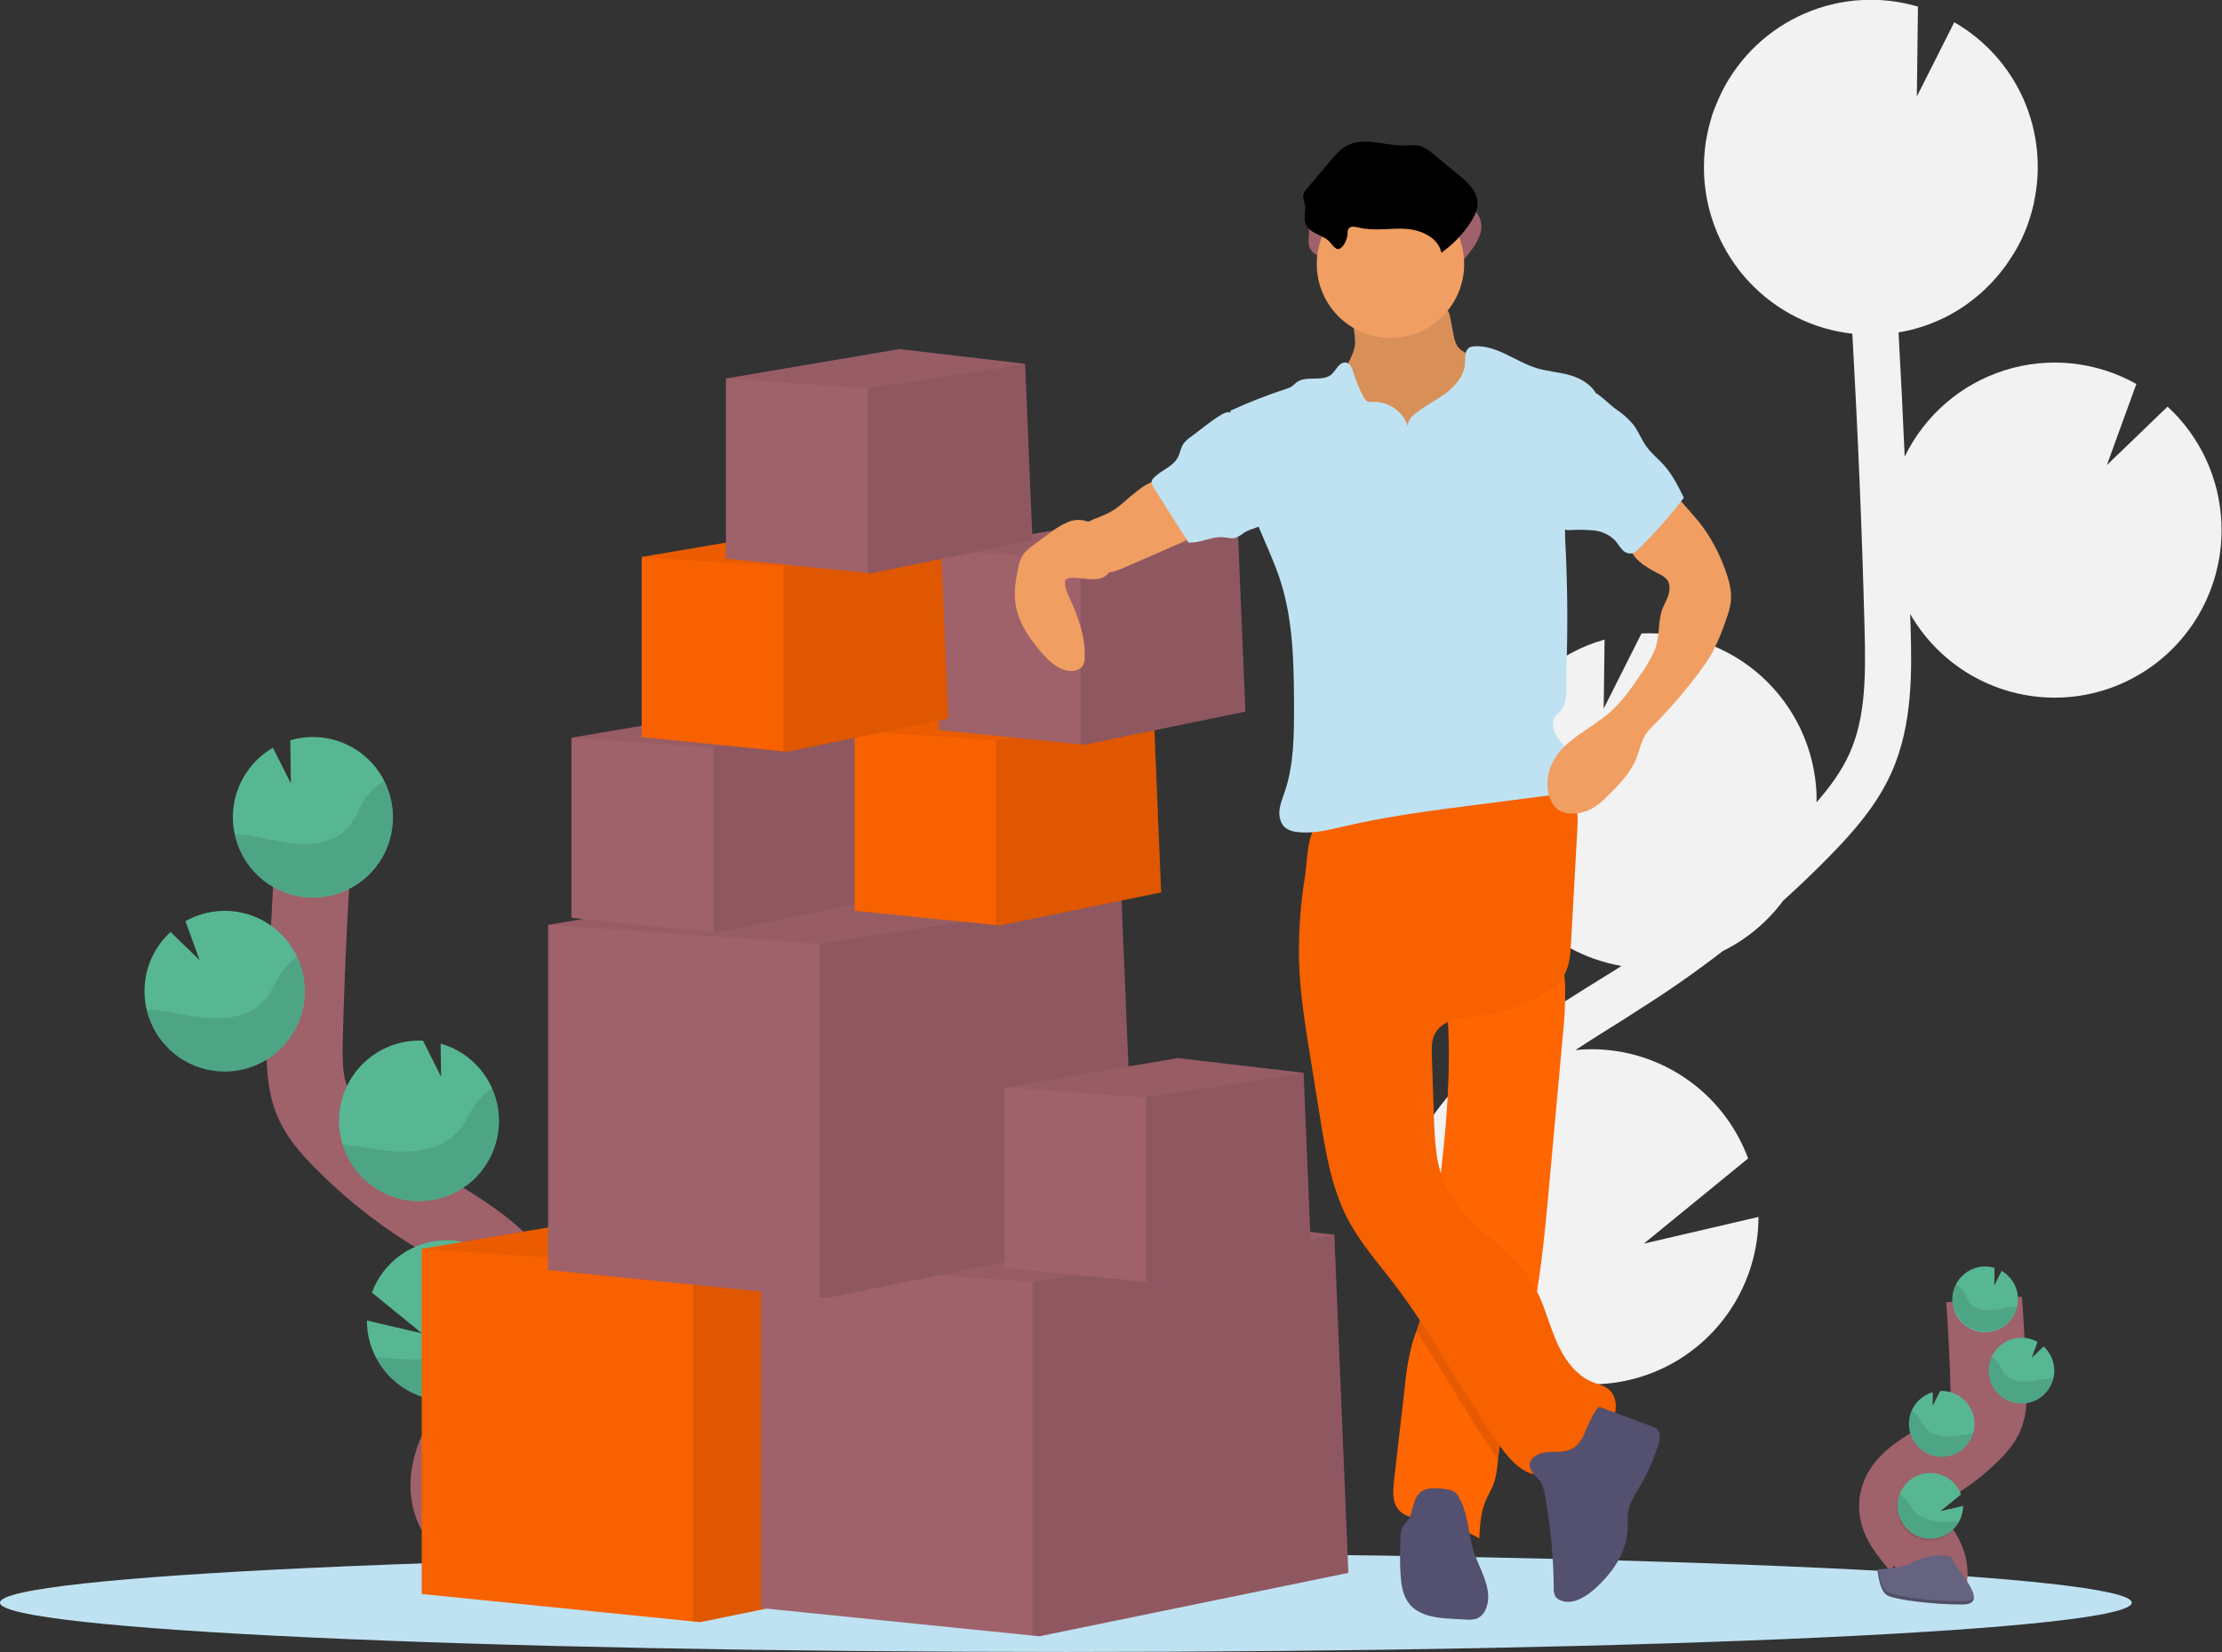 <svg width="117" height="87" viewBox="0 0 117 87" fill="none" xmlns="http://www.w3.org/2000/svg">
<rect x="0" y="0" width="117" height="87" fill="#333333" stroke="none"/>
<g clip-path="url(#clip0)">
<path d="M84.194 51.611L85.115 51.041C85.202 50.986 85.289 50.926 85.377 50.871C83.403 50.53 81.604 49.523 80.278 48.017C78.952 46.51 78.179 44.595 78.085 42.587C78.018 41.206 78.278 39.829 78.844 38.569C79.372 37.389 80.151 36.341 81.126 35.496C82.101 34.652 83.249 34.033 84.489 33.682L84.443 37.317L86.433 33.361C86.441 33.359 86.45 33.359 86.458 33.361C87.611 33.307 88.763 33.481 89.849 33.874C90.935 34.267 91.933 34.871 92.787 35.651C93.64 36.431 94.332 37.372 94.823 38.42C95.314 39.469 95.595 40.604 95.648 41.761C95.656 41.929 95.648 42.095 95.648 42.256C96.341 41.463 96.969 40.614 97.386 39.683C98.228 37.797 98.248 35.662 98.178 33.067C98.045 27.923 97.824 22.741 97.536 17.574C95.458 17.343 93.531 16.375 92.1 14.846C90.67 13.316 89.829 11.325 89.73 9.23C89.718 8.959 89.722 8.693 89.73 8.429C89.73 8.363 89.73 8.296 89.74 8.231C89.757 7.975 89.781 7.721 89.82 7.472C89.82 7.43 89.835 7.39 89.843 7.348C89.879 7.136 89.922 6.927 89.972 6.72C89.992 6.643 90.01 6.565 90.031 6.489C90.093 6.264 90.154 6.042 90.239 5.823C90.265 5.751 90.296 5.68 90.323 5.608C90.386 5.448 90.454 5.289 90.525 5.132C90.563 5.05 90.6 4.968 90.641 4.885C90.651 4.864 90.659 4.843 90.671 4.822C91.598 2.983 93.139 1.529 95.024 0.712C96.91 -0.106 99.021 -0.234 100.991 0.349L100.932 5.079L102.903 1.172C104.52 2.101 105.799 3.524 106.553 5.234C107.306 6.944 107.496 8.851 107.092 10.676H107.102C107.089 10.739 107.069 10.8 107.054 10.862C107.027 10.978 106.998 11.093 106.966 11.208C106.924 11.355 106.877 11.5 106.829 11.645C106.792 11.752 106.756 11.862 106.715 11.969C106.656 12.124 106.592 12.276 106.521 12.428C106.481 12.517 106.446 12.608 106.398 12.695C106.285 12.923 106.162 13.146 106.028 13.363C105.982 13.438 105.931 13.51 105.882 13.586C105.789 13.732 105.694 13.876 105.592 14.017C105.529 14.104 105.461 14.187 105.395 14.272C105.298 14.396 105.2 14.519 105.098 14.632C105.025 14.714 104.951 14.796 104.875 14.879C104.767 14.993 104.657 15.103 104.542 15.212C104.467 15.284 104.39 15.357 104.312 15.427C104.182 15.542 104.047 15.652 103.91 15.759C103.841 15.814 103.774 15.871 103.703 15.922C103.495 16.078 103.28 16.223 103.058 16.359C103.017 16.384 102.972 16.405 102.935 16.429C102.75 16.54 102.566 16.642 102.367 16.738C102.285 16.779 102.198 16.815 102.113 16.854C101.954 16.925 101.794 16.994 101.63 17.058C101.536 17.093 101.438 17.127 101.341 17.16C101.179 17.216 101.016 17.267 100.848 17.312C100.749 17.339 100.652 17.367 100.552 17.39C100.372 17.433 100.189 17.469 100.004 17.5C99.992 17.5 99.981 17.5 99.968 17.508C100.09 19.687 100.198 21.868 100.292 24.049C100.816 22.97 101.555 22.009 102.462 21.226C103.369 20.443 104.427 19.854 105.569 19.496C106.711 19.138 107.914 19.017 109.104 19.142C110.295 19.267 111.447 19.635 112.49 20.223L110.937 24.494L114.133 21.415C115.844 22.988 116.863 25.179 116.967 27.505C117.007 28.322 116.932 29.14 116.744 29.935C116.342 31.655 115.435 33.215 114.139 34.412C112.843 35.609 111.218 36.387 109.476 36.646C107.734 36.905 105.955 36.633 104.369 35.864C102.782 35.096 101.463 33.867 100.582 32.337C100.582 32.558 100.598 32.781 100.604 33.002C100.662 35.292 100.735 38.141 99.597 40.685C98.827 42.41 97.587 43.811 96.361 45.066C95.563 45.883 94.737 46.673 93.889 47.439C93.055 48.562 91.967 49.469 90.715 50.087C89.323 51.163 87.881 52.172 86.39 53.111L85.484 53.697C84.648 54.218 83.79 54.752 82.949 55.305C83.097 55.29 83.243 55.274 83.394 55.267C85.256 55.18 87.099 55.689 88.654 56.721C90.21 57.753 91.398 59.254 92.048 61.008L86.555 65.495L92.593 64.089C92.591 65.581 92.213 67.048 91.493 68.353C90.773 69.658 89.735 70.758 88.477 71.552C87.218 72.345 85.779 72.805 84.295 72.89C82.811 72.974 81.33 72.679 79.99 72.033C80.126 72.204 80.263 72.373 80.398 72.543C80.668 72.88 80.937 73.215 81.199 73.548C84.772 78.089 85.768 82.402 83.997 85.689L81.846 84.522C83.571 81.322 80.984 77.227 79.279 75.069C79.022 74.742 78.758 74.413 78.492 74.079C76.209 71.236 73.621 68.006 73.687 64.049C73.779 58.089 79.557 54.495 84.194 51.611Z" fill="#F2F2F2"/>
<path d="M56.124 87C87.12 87 112.248 85.838 112.248 84.403C112.248 82.969 87.12 81.807 56.124 81.807C25.128 81.807 0 82.969 0 84.403C0 85.838 25.128 87 56.124 87Z" fill="#BEE2F2"/>
<path d="M101.465 83.435C101.835 82.754 101.416 81.92 100.938 81.311C100.46 80.703 99.877 80.075 99.889 79.297C99.907 78.184 101.083 77.528 102.025 76.938C102.722 76.5 103.365 75.981 103.941 75.391C104.182 75.165 104.382 74.897 104.531 74.6C104.724 74.165 104.719 73.67 104.707 73.193C104.666 71.605 104.588 70.019 104.473 68.435" stroke="#9F616A" stroke-width="4" stroke-miterlimit="10"/>
<path d="M106.261 68.351C106.247 68.061 106.161 67.778 106.01 67.53C105.859 67.282 105.649 67.075 105.398 66.929L105.011 67.698L105.022 66.769C104.758 66.689 104.478 66.674 104.206 66.726C103.935 66.778 103.68 66.894 103.463 67.065C103.245 67.236 103.072 67.457 102.957 67.709C102.843 67.961 102.79 68.238 102.804 68.514C102.826 68.974 103.028 69.405 103.367 69.715C103.535 69.868 103.731 69.986 103.944 70.063C104.158 70.14 104.384 70.174 104.611 70.164C104.837 70.153 105.06 70.098 105.265 70.001C105.47 69.904 105.654 69.767 105.807 69.599C105.959 69.431 106.077 69.234 106.154 69.02C106.231 68.806 106.265 68.579 106.254 68.351H106.261Z" fill="#57B793"/>
<path d="M103.177 80.097C102.996 80.45 102.699 80.73 102.337 80.889C101.975 81.049 101.569 81.079 101.187 80.974C100.806 80.87 100.472 80.636 100.241 80.314C100.011 79.991 99.898 79.599 99.921 79.202C99.944 78.806 100.103 78.43 100.37 78.137C100.637 77.844 100.996 77.652 101.387 77.593C101.778 77.534 102.178 77.612 102.519 77.814C102.86 78.015 103.121 78.328 103.259 78.7L102.18 79.582L103.368 79.305C103.368 79.58 103.302 79.852 103.177 80.097Z" fill="#57B793"/>
<path d="M102.323 76.723C102.096 76.734 101.869 76.7 101.655 76.623C101.442 76.545 101.245 76.427 101.077 76.273C100.909 76.119 100.774 75.934 100.677 75.728C100.581 75.521 100.526 75.298 100.516 75.07C100.503 74.798 100.554 74.528 100.665 74.28C100.769 74.048 100.922 73.842 101.114 73.675C101.305 73.509 101.531 73.387 101.774 73.318L101.766 74.034L102.158 73.255C102.616 73.233 103.064 73.395 103.403 73.706C103.742 74.016 103.945 74.448 103.966 74.908C103.988 75.368 103.826 75.817 103.517 76.158C103.208 76.498 102.777 76.701 102.319 76.723H102.323Z" fill="#57B793"/>
<path d="M106.521 73.915C106.063 73.937 105.616 73.775 105.277 73.466C104.938 73.156 104.736 72.725 104.714 72.266C104.693 71.807 104.854 71.358 105.162 71.018C105.47 70.678 105.9 70.475 106.358 70.453C106.681 70.437 107.003 70.513 107.285 70.673L106.979 71.514L107.607 70.908C107.945 71.217 108.146 71.648 108.167 72.106C108.175 72.267 108.16 72.427 108.122 72.583C108.036 72.95 107.833 73.278 107.544 73.519C107.255 73.759 106.896 73.898 106.521 73.915Z" fill="#57B793"/>
<path opacity="0.1" d="M106.028 68.809C105.629 68.853 105.241 68.978 104.84 69.003C104.44 69.028 104 68.931 103.746 68.618C103.609 68.45 103.541 68.237 103.426 68.055C103.317 67.883 103.167 67.742 102.991 67.643C102.886 67.862 102.829 68.1 102.822 68.343C102.816 68.585 102.86 68.826 102.952 69.05C103.045 69.275 103.183 69.477 103.358 69.644C103.533 69.811 103.742 69.94 103.969 70.021C104.197 70.102 104.44 70.134 104.681 70.115C104.922 70.097 105.156 70.027 105.369 69.912C105.581 69.796 105.767 69.637 105.914 69.445C106.062 69.252 106.167 69.031 106.224 68.795C106.157 68.798 106.092 68.802 106.028 68.809Z" fill="black"/>
<path opacity="0.1" d="M106.521 73.915C106.223 73.93 105.926 73.868 105.659 73.733C105.392 73.598 105.165 73.397 104.999 73.147C104.833 72.898 104.734 72.61 104.713 72.311C104.691 72.012 104.748 71.713 104.876 71.442C105.013 71.535 105.131 71.654 105.223 71.792C105.347 71.979 105.421 72.194 105.566 72.366C105.835 72.684 106.295 72.787 106.713 72.768C107.131 72.748 107.532 72.63 107.945 72.592C108.002 72.592 108.061 72.582 108.119 72.581C108.033 72.948 107.831 73.276 107.543 73.517C107.254 73.757 106.896 73.897 106.521 73.915Z" fill="black"/>
<path opacity="0.1" d="M102.323 76.723C102.096 76.734 101.869 76.7 101.655 76.623C101.442 76.545 101.245 76.427 101.077 76.273C100.909 76.119 100.774 75.934 100.677 75.728C100.581 75.521 100.526 75.298 100.516 75.07C100.503 74.798 100.554 74.528 100.665 74.28C100.809 74.374 100.934 74.493 101.035 74.632C101.169 74.823 101.253 75.041 101.405 75.217C101.697 75.543 102.187 75.658 102.629 75.647C103.072 75.636 103.47 75.532 103.896 75.5C103.791 75.841 103.583 76.142 103.302 76.361C103.02 76.58 102.678 76.706 102.323 76.723Z" fill="black"/>
<path opacity="0.1" d="M103.176 80.097C103.083 80.305 102.951 80.492 102.785 80.648C102.62 80.805 102.426 80.927 102.214 81.007C102.002 81.088 101.776 81.127 101.549 81.12C101.322 81.113 101.099 81.061 100.891 80.968C100.684 80.875 100.498 80.741 100.342 80.576C100.186 80.41 100.065 80.215 99.984 80.002C99.904 79.789 99.866 79.562 99.872 79.335C99.879 79.107 99.93 78.883 100.023 78.675C100.165 78.77 100.293 78.884 100.403 79.015C100.567 79.217 100.675 79.444 100.866 79.633C101.22 79.981 101.79 80.128 102.298 80.138C102.591 80.142 102.885 80.128 103.176 80.097Z" fill="black"/>
<path d="M98.858 82.65C98.858 82.65 100.222 82.608 100.633 82.314C101.045 82.02 102.728 81.669 102.835 82.141C102.942 82.613 104.887 84.49 103.345 84.498C101.804 84.505 99.765 84.25 99.355 84.003C98.944 83.756 98.858 82.65 98.858 82.65Z" fill="#656380"/>
<path opacity="0.2" d="M103.372 84.333C101.832 84.345 99.792 84.086 99.382 83.838C99.07 83.648 98.944 82.962 98.903 82.645H98.858C98.858 82.645 98.944 83.749 99.351 84.005C99.757 84.261 101.8 84.51 103.342 84.5C103.786 84.5 103.94 84.337 103.932 84.102C103.874 84.242 103.704 84.331 103.372 84.333Z" fill="black"/>
<path d="M23.954 79.621C23.059 77.959 24.077 75.924 25.24 74.443C26.403 72.962 27.828 71.421 27.797 69.533C27.753 66.821 24.884 65.219 22.592 63.782C20.892 62.714 19.323 61.449 17.919 60.012C17.356 59.434 16.81 58.819 16.482 58.082C16.009 57.021 16.021 55.815 16.052 54.653C16.151 50.779 16.341 46.912 16.624 43.053" stroke="#9F616A" stroke-width="4" stroke-miterlimit="10"/>
<path d="M12.266 42.842C12.3 42.134 12.51 41.446 12.878 40.841C13.245 40.236 13.759 39.734 14.37 39.38L15.314 41.253L15.286 38.985C16.143 38.732 17.059 38.758 17.9 39.061C18.742 39.364 19.466 39.927 19.967 40.669C20.469 41.411 20.723 42.295 20.691 43.191C20.66 44.087 20.346 44.951 19.794 45.656C19.242 46.362 18.481 46.873 17.62 47.116C16.76 47.359 15.845 47.322 15.007 47.009C14.169 46.696 13.452 46.124 12.96 45.376C12.467 44.627 12.224 43.741 12.266 42.845V42.842Z" fill="#57B793"/>
<path d="M19.785 71.472C20.209 72.301 20.893 72.966 21.733 73.364C22.572 73.763 23.519 73.871 24.426 73.674C25.334 73.477 26.151 72.984 26.751 72.273C27.35 71.562 27.699 70.672 27.743 69.741C27.772 69.156 27.679 68.571 27.468 68.025C27.16 67.224 26.617 66.535 25.91 66.051C25.203 65.567 24.366 65.311 23.51 65.316C22.654 65.321 21.82 65.587 21.118 66.079C20.417 66.571 19.881 67.266 19.582 68.071L22.216 70.219L19.319 69.543C19.318 70.214 19.477 70.876 19.785 71.472Z" fill="#57B793"/>
<path d="M21.866 63.26C22.899 63.307 23.914 62.971 24.717 62.317C25.52 61.662 26.055 60.733 26.221 59.708C26.386 58.683 26.169 57.633 25.613 56.758C25.056 55.882 24.198 55.243 23.202 54.961L23.225 56.703L22.276 54.808H22.265C21.148 54.755 20.056 55.151 19.229 55.906C18.402 56.662 17.908 57.716 17.856 58.837C17.804 59.958 18.198 61.054 18.951 61.883C19.704 62.713 20.755 63.209 21.872 63.261L21.866 63.26Z" fill="#57B793"/>
<path d="M11.631 56.426C12.284 56.458 12.935 56.337 13.533 56.073C14.131 55.809 14.66 55.41 15.078 54.905C15.496 54.401 15.791 53.806 15.941 53.168C16.09 52.53 16.09 51.865 15.94 51.227C15.789 50.589 15.493 49.995 15.075 49.491C14.657 48.987 14.127 48.588 13.529 48.325C12.93 48.062 12.279 47.942 11.626 47.974C10.974 48.007 10.338 48.191 9.768 48.513L10.507 50.562L8.981 49.082C8.573 49.454 8.242 49.904 8.007 50.405C7.772 50.906 7.639 51.449 7.613 52.002C7.594 52.394 7.63 52.786 7.72 53.167C7.93 54.063 8.425 54.866 9.131 55.455C9.837 56.043 10.715 56.384 11.631 56.426Z" fill="#57B793"/>
<path opacity="0.1" d="M12.833 43.969C13.806 44.077 14.752 44.38 15.728 44.44C16.704 44.501 17.777 44.267 18.395 43.506C18.727 43.095 18.894 42.576 19.175 42.128C19.441 41.711 19.806 41.367 20.237 41.126C20.505 41.662 20.657 42.249 20.682 42.848C20.707 43.448 20.604 44.046 20.381 44.602C20.158 45.159 19.82 45.662 19.389 46.078C18.957 46.493 18.443 46.812 17.879 47.012C17.316 47.213 16.716 47.291 16.12 47.241C15.524 47.192 14.946 47.015 14.423 46.724C13.9 46.433 13.445 46.034 13.088 45.552C12.731 45.071 12.479 44.519 12.351 43.933C12.515 43.941 12.675 43.952 12.833 43.969Z" fill="black"/>
<path opacity="0.1" d="M11.632 56.426C12.358 56.46 13.081 56.304 13.73 55.975C14.379 55.645 14.932 55.153 15.335 54.546C15.739 53.939 15.979 53.238 16.033 52.51C16.087 51.782 15.952 51.053 15.642 50.392C15.307 50.618 15.019 50.907 14.794 51.243C14.494 51.698 14.313 52.224 13.959 52.641C13.302 53.415 12.181 53.669 11.163 53.623C10.146 53.577 9.163 53.286 8.151 53.193C8.01 53.181 7.867 53.171 7.726 53.167C7.935 54.062 8.429 54.865 9.134 55.453C9.839 56.041 10.716 56.383 11.632 56.426Z" fill="black"/>
<path opacity="0.1" d="M21.866 63.26C22.585 63.294 23.301 63.142 23.946 62.819C24.59 62.496 25.142 62.014 25.547 61.416C25.953 60.819 26.199 60.127 26.262 59.407C26.326 58.688 26.204 57.963 25.91 57.304C25.563 57.535 25.261 57.829 25.019 58.169C24.691 58.633 24.487 59.167 24.103 59.595C23.392 60.39 22.197 60.671 21.119 60.645C20.076 60.622 19.07 60.365 18.033 60.285C18.29 61.116 18.795 61.847 19.481 62.38C20.167 62.912 21 63.219 21.866 63.26Z" fill="black"/>
<path opacity="0.1" d="M19.785 71.472C20.209 72.301 20.893 72.966 21.733 73.364C22.572 73.763 23.519 73.871 24.427 73.674C25.334 73.477 26.151 72.984 26.751 72.273C27.35 71.562 27.699 70.672 27.743 69.741C27.773 69.156 27.679 68.571 27.468 68.025C27.121 68.253 26.81 68.532 26.544 68.852C26.144 69.347 25.879 69.898 25.416 70.355C24.553 71.204 23.162 71.555 21.924 71.592C21.209 71.594 20.495 71.554 19.785 71.472Z" fill="black"/>
<path d="M53.132 82.091L36.868 85.43L36.498 85.393L22.206 83.946V65.771L39.702 62.803L52.393 64.287L52.397 64.368L52.398 64.407L53.132 82.091Z" fill="#F76100"/>
<path opacity="0.1" d="M53.132 82.091L36.868 85.43L36.498 85.393V66.76L52.396 64.368L53.132 82.091Z" fill="black"/>
<path opacity="0.05" d="M52.398 64.407L52.393 64.411L36.498 66.76L22.206 65.771L39.702 62.803L52.393 64.287L52.397 64.368L52.398 64.407Z" fill="black"/>
<path d="M70.998 82.833L54.734 86.172L54.365 86.135L40.072 84.688V66.513L57.568 63.545L70.259 65.029L70.263 65.109L70.264 65.149L70.998 82.833Z" fill="#9F616A"/>
<path opacity="0.1" d="M70.998 82.833L54.734 86.172L54.364 86.135V67.502L70.263 65.109L70.998 82.833Z" fill="black"/>
<path opacity="0.05" d="M70.264 65.149L70.259 65.153L54.365 67.502L40.072 66.513L57.568 63.545L70.259 65.029L70.263 65.109L70.264 65.149Z" fill="black"/>
<path d="M59.786 65.029L43.522 68.367L43.152 68.33L28.859 66.884V48.708L46.356 45.741L59.047 47.225L59.05 47.305L59.052 47.345L59.786 65.029Z" fill="#9F616A"/>
<path opacity="0.1" d="M59.786 65.029L43.522 68.367L43.152 68.33V49.697L59.05 47.305L59.786 65.029Z" fill="black"/>
<path opacity="0.05" d="M59.052 47.345L59.047 47.348L43.152 49.697L28.859 48.708L46.356 45.741L59.047 47.225L59.05 47.305L59.052 47.345Z" fill="black"/>
<path d="M69.027 65.791L60.538 67.534L60.345 67.514L52.886 66.759V57.273L62.017 55.724L68.641 56.499L68.644 56.541V56.561L69.027 65.791Z" fill="#9F616A"/>
<path opacity="0.1" d="M69.027 65.791L60.539 67.534L60.345 67.514V57.79L68.644 56.541L69.027 65.791Z" fill="black"/>
<path opacity="0.05" d="M68.644 56.561L68.641 56.563L60.345 57.79L52.886 57.273L62.017 55.724L68.641 56.499L68.644 56.541V56.561Z" fill="black"/>
<path d="M46.232 47.368L37.744 49.11L37.55 49.092L30.091 48.336V38.85L39.222 37.301L45.846 38.077L45.849 38.118V38.138L46.232 47.368Z" fill="#9F616A"/>
<path opacity="0.1" d="M46.232 47.368L37.744 49.11L37.55 49.092V39.367L45.849 38.118L46.232 47.368Z" fill="black"/>
<path opacity="0.05" d="M45.849 38.138L45.846 38.141L37.55 39.367L30.091 38.85L39.222 37.301L45.846 38.077L45.849 38.118V38.138Z" fill="black"/>
<path d="M61.141 46.997L52.653 48.739L52.459 48.721L45 47.965V38.48L54.131 36.93L60.755 37.706L60.758 37.748V37.767L61.141 46.997Z" fill="#F76100"/>
<path opacity="0.1" d="M61.141 46.997L52.653 48.739L52.459 48.721V38.996L60.758 37.748L61.141 46.997Z" fill="black"/>
<path opacity="0.05" d="M60.758 37.767L60.755 37.77L52.459 38.996L45 38.48L54.131 36.93L60.755 37.706L60.758 37.748V37.767Z" fill="black"/>
<path d="M65.576 37.477L57.088 39.219L56.895 39.2L49.435 38.445V28.959L58.567 27.41L65.191 28.185L65.193 28.227V28.247L65.576 37.477Z" fill="#9F616A"/>
<path opacity="0.1" d="M65.577 37.477L57.089 39.219L56.895 39.2V29.476L65.194 28.227L65.577 37.477Z" fill="black"/>
<path opacity="0.05" d="M65.193 28.247L65.191 28.25L56.895 29.476L49.435 28.959L58.567 27.41L65.191 28.185L65.193 28.227V28.247Z" fill="black"/>
<path d="M71.358 18.085C71.268 18.889 70.657 19.537 70.43 20.311C70.09 21.479 70.677 22.734 71.485 23.649C72.136 24.376 72.925 24.966 73.805 25.385C74.685 25.804 75.64 26.043 76.613 26.09C76.899 26.114 77.187 26.083 77.461 25.997C77.704 25.897 77.924 25.746 78.105 25.554C78.711 24.942 79.038 24.095 79.167 23.241C79.296 22.386 79.247 21.517 79.197 20.655C79.197 20.477 79.164 20.3 79.101 20.134C79.018 19.975 78.904 19.835 78.767 19.722C78.33 19.319 77.848 18.968 77.331 18.675C77.109 18.551 76.872 18.427 76.73 18.214C76.633 18.043 76.57 17.855 76.544 17.661L76.385 16.85C76.357 16.616 76.277 16.391 76.152 16.192C75.872 15.814 75.336 15.762 74.867 15.743L73.142 15.675C72.606 15.654 71.901 15.5 71.378 15.606C70.885 15.704 71.051 16.156 71.14 16.567C71.268 17.063 71.341 17.572 71.358 18.085Z" fill="#F19E62"/>
<path opacity="0.1" d="M71.358 18.085C71.268 18.889 70.657 19.537 70.43 20.311C70.09 21.479 70.677 22.734 71.485 23.649C72.136 24.376 72.925 24.966 73.805 25.385C74.685 25.804 75.64 26.043 76.613 26.09C76.899 26.114 77.187 26.083 77.461 25.997C77.704 25.897 77.924 25.746 78.105 25.554C78.711 24.942 79.038 24.095 79.167 23.241C79.296 22.386 79.247 21.517 79.197 20.655C79.197 20.477 79.164 20.3 79.101 20.134C79.018 19.975 78.904 19.835 78.767 19.722C78.33 19.319 77.848 18.968 77.331 18.675C77.109 18.551 76.872 18.427 76.73 18.214C76.633 18.043 76.57 17.855 76.544 17.661L76.385 16.85C76.357 16.616 76.277 16.391 76.152 16.192C75.872 15.814 75.336 15.762 74.867 15.743L73.142 15.675C72.606 15.654 71.901 15.5 71.378 15.606C70.885 15.704 71.051 16.156 71.14 16.567C71.268 17.063 71.341 17.572 71.358 18.085Z" fill="black"/>
<path d="M82.313 54.282L81.581 62.334C81.39 64.445 81.195 66.566 80.821 68.65C80.698 69.369 80.54 70.083 80.36 70.792C79.86 72.759 79.134 74.682 78.9 76.698C78.892 76.756 78.886 76.822 78.88 76.875C78.832 77.32 78.79 77.77 78.634 78.186C78.51 78.493 78.337 78.774 78.21 79.078C77.963 79.687 77.924 80.359 77.893 81.018C77.005 80.515 76.032 80.18 75.024 80.029C74.531 79.956 73.995 79.906 73.668 79.534C73.299 79.132 73.342 78.514 73.403 77.973C73.597 76.291 73.79 74.611 73.982 72.931C74.046 72.208 74.17 71.492 74.352 70.789C74.419 70.556 74.499 70.326 74.58 70.096C74.692 69.779 74.805 69.463 74.891 69.138C75.008 68.615 75.09 68.085 75.134 67.551C75.333 65.86 75.572 64.172 75.781 62.482L75.792 62.393C76.107 59.831 76.346 57.257 76.277 54.676C76.267 54.294 76.251 53.912 76.226 53.529C76.192 52.974 76.141 52.68 76.596 52.332C77.102 51.949 77.769 51.681 78.348 51.43C78.66 51.294 82.092 50.07 82.168 50.339C82.327 50.912 82.41 51.503 82.414 52.097C82.421 52.827 82.387 53.556 82.313 54.282Z" fill="#FF6501"/>
<path opacity="0.1" d="M80.821 68.65C80.698 69.369 80.54 70.084 80.36 70.792C79.86 72.759 79.134 74.682 78.9 76.698C78.893 76.756 78.886 76.822 78.88 76.875C77.35 74.682 76.061 72.323 74.568 70.106C74.68 69.789 74.793 69.473 74.878 69.147C75.001 68.622 75.087 68.089 75.135 67.551C75.333 65.86 75.572 64.172 75.781 62.482L75.793 62.393C75.879 62.752 76.003 63.1 76.162 63.433C77.165 65.478 79.548 66.511 80.714 68.469C80.752 68.53 80.788 68.59 80.821 68.65Z" fill="black"/>
<path d="M68.403 50.67C68.454 52.31 68.715 53.936 68.976 55.556L69.515 58.894C69.809 60.724 70.117 62.59 70.98 64.228C71.625 65.454 72.554 66.5 73.396 67.6C75.463 70.302 77.017 73.365 78.978 76.147C79.548 76.955 80.362 77.831 81.335 77.661C81.973 77.551 82.436 77.017 82.936 76.607C83.528 76.122 84.24 75.767 84.706 75.159C85.171 74.551 85.263 73.542 84.632 73.109C84.416 72.962 84.154 72.906 83.91 72.812C82.933 72.441 82.299 71.482 81.898 70.512C81.496 69.543 81.251 68.503 80.715 67.602C79.549 65.645 77.165 64.611 76.162 62.565C75.6 61.42 75.546 60.092 75.504 58.822L75.394 55.569C75.382 55.213 75.374 54.843 75.518 54.518C75.901 53.653 77.059 53.571 77.998 53.461C79.063 53.336 80.094 53.01 81.038 52.499C81.579 52.206 82.106 51.833 82.393 51.289C82.657 50.794 82.692 50.212 82.723 49.651L83.049 43.754C83.077 43.247 83.102 42.722 82.925 42.247C82.478 41.053 80.975 40.662 79.704 40.719C77.341 40.825 75.16 41.845 72.928 42.535C72.374 42.706 71.819 42.859 71.248 42.974C70.755 43.074 70.139 43.033 69.666 43.194C68.819 43.481 68.84 45.343 68.72 46.114C68.473 47.62 68.367 49.145 68.403 50.67Z" fill="#F76100"/>
<path d="M81.014 77.911C81.222 78.123 81.29 78.432 81.344 78.723C81.645 80.343 81.802 81.986 81.812 83.633C81.799 83.787 81.829 83.941 81.9 84.078C81.959 84.159 82.038 84.224 82.13 84.264C82.733 84.552 83.431 84.15 83.934 83.709C84.864 82.891 85.652 81.793 85.705 80.553C85.718 80.234 85.683 79.912 85.738 79.596C85.819 79.129 86.092 78.722 86.331 78.314C86.74 77.619 87.07 76.88 87.316 76.111C87.408 75.822 87.469 75.458 87.243 75.257C87.163 75.193 87.072 75.146 86.975 75.117L84.252 74.103C84.016 74.015 83.429 75.527 83.337 75.693C83.109 76.097 82.882 76.326 82.425 76.42C81.968 76.514 81.403 76.378 80.967 76.612C80.228 77.006 80.596 77.49 81.014 77.911Z" fill="#535070"/>
<path d="M76.815 78.845C76.765 78.744 76.694 78.654 76.608 78.581C76.483 78.501 76.339 78.452 76.191 78.439C75.673 78.35 75.059 78.292 74.701 78.679C74.366 79.041 74.424 79.631 74.144 80.039C74.055 80.163 73.935 80.274 73.858 80.41C73.763 80.618 73.721 80.847 73.735 81.075C73.72 81.704 73.705 82.336 73.75 82.964C73.785 83.491 73.873 84.044 74.202 84.457C74.729 85.119 75.68 85.215 76.523 85.257L77.207 85.293C77.395 85.315 77.586 85.297 77.766 85.241C77.879 85.189 77.979 85.115 78.062 85.023C78.145 84.932 78.209 84.825 78.249 84.708C78.606 83.82 78.043 82.864 77.695 81.974C77.295 80.949 77.366 79.813 76.815 78.845Z" fill="#535070"/>
<path d="M71.161 13.553C71.152 13.463 71.165 13.373 71.199 13.289C71.299 13.112 71.56 13.165 71.757 13.21C72.55 13.41 73.385 13.228 74.202 13.275C75.019 13.322 75.938 13.732 76.102 14.535C76.695 14.114 77.205 13.588 77.609 12.982C77.835 12.642 78.033 12.253 78.002 11.845C77.957 11.256 77.466 10.816 77.016 10.443L75.661 9.33C75.482 9.166 75.276 9.034 75.052 8.942C74.739 8.834 74.397 8.886 74.066 8.886C73.081 8.886 72.023 8.435 71.145 8.886C70.775 9.075 70.501 9.4 70.234 9.717L69.023 11.156C68.932 11.248 68.865 11.361 68.829 11.486C68.794 11.662 68.884 11.835 68.916 12.012C68.973 12.333 68.835 12.677 68.941 12.986C69.117 13.498 69.738 13.571 70.117 13.865C70.258 13.974 70.48 14.346 70.648 14.341C70.945 14.335 71.152 13.791 71.161 13.553Z" fill="#9F616A"/>
<path d="M73.216 17.798C75.36 17.798 77.097 16.054 77.097 13.903C77.097 11.752 75.36 10.009 73.216 10.009C71.073 10.009 69.335 11.752 69.335 13.903C69.335 16.054 71.073 17.798 73.216 17.798Z" fill="#F19E62"/>
<path d="M74.125 22.426C73.993 22.049 73.746 21.723 73.418 21.496C73.09 21.268 72.699 21.152 72.3 21.162C72.186 21.184 72.068 21.169 71.963 21.119C71.903 21.073 71.855 21.014 71.823 20.946C71.588 20.52 71.398 20.07 71.258 19.603C71.196 19.397 71.111 19.153 70.903 19.1C70.735 19.057 70.564 19.166 70.452 19.298C70.353 19.44 70.245 19.576 70.129 19.705C69.636 20.142 68.774 19.743 68.258 20.145C68.173 20.21 68.102 20.294 68.011 20.355C67.922 20.409 67.827 20.451 67.727 20.479C66.724 20.806 65.742 21.191 64.784 21.632C65.129 23.714 65.482 25.836 66.29 27.783C66.674 28.711 67.109 29.619 67.417 30.575C68.1 32.693 68.129 34.959 68.138 37.186C68.138 38.709 68.138 40.265 67.645 41.707C67.534 42.033 67.399 42.357 67.368 42.696C67.337 43.035 67.438 43.418 67.715 43.62C67.876 43.727 68.06 43.792 68.251 43.81C69.103 43.933 69.96 43.708 70.798 43.513C73.044 42.991 75.336 42.692 77.622 42.4L81.454 41.906C81.729 41.886 81.998 41.816 82.247 41.699C82.948 41.315 83.015 40.256 82.579 39.584C82.371 39.261 82.076 38.996 81.9 38.655C81.724 38.314 81.71 37.834 82.012 37.598C82.628 37.116 82.443 36.222 82.473 35.441C82.555 33.255 82.544 31.07 82.439 28.887C82.408 28.435 82.401 27.981 82.417 27.527C82.46 26.758 82.65 26.005 82.84 25.257L84.004 20.658C83.7 20.176 83.117 19.869 82.566 19.731C82.016 19.592 81.44 19.551 80.897 19.382C79.788 19.036 78.792 18.158 77.63 18.239C77.542 18.241 77.456 18.262 77.377 18.301C77.115 18.451 77.156 18.829 77.14 19.131C77.103 19.8 76.613 20.358 76.073 20.749C75.533 21.141 74.915 21.426 74.418 21.872C74.332 21.937 74.261 22.021 74.21 22.116C74.16 22.212 74.131 22.318 74.125 22.426Z" fill="#BEE2F2"/>
<path d="M58.747 26.789C58.49 26.957 58.217 27.098 57.931 27.211C57.66 27.319 57.371 27.404 57.149 27.592C57.039 27.687 56.947 27.802 56.877 27.929C56.745 28.163 56.679 28.428 56.684 28.696C56.69 28.965 56.767 29.227 56.908 29.455C57.048 29.683 57.248 29.869 57.484 29.994C57.721 30.118 57.987 30.177 58.254 30.163C58.61 30.145 58.947 30 59.273 29.858L62.011 28.663C62.474 28.461 62.974 28.226 63.194 27.768C63.219 27.726 63.228 27.675 63.221 27.626C63.2 27.573 63.159 27.528 63.108 27.503C62.491 27.1 61.951 26.589 61.514 25.994C61.402 25.841 61.268 25.48 61.105 25.387C60.526 25.064 59.212 26.488 58.747 26.789Z" fill="#F19E62"/>
<path d="M88.013 25.819L89.022 26.976C89.239 27.223 89.456 27.471 89.653 27.738C90.138 28.408 90.527 29.143 90.808 29.922C91.028 30.5 91.21 31.116 91.134 31.729C91.082 32.043 90.998 32.351 90.881 32.647C90.696 33.217 90.467 33.771 90.195 34.304C89.968 34.709 89.711 35.096 89.427 35.463C88.646 36.502 87.79 37.483 86.868 38.399C86.523 38.742 86.375 39.297 86.229 39.759C85.951 40.614 85.292 41.28 84.655 41.911C84.45 42.128 84.224 42.324 83.979 42.494C83.612 42.732 83.183 42.854 82.747 42.845C82.556 42.846 82.368 42.807 82.193 42.73C81.757 42.523 81.535 42.017 81.49 41.535C81.45 41.097 81.522 40.655 81.702 40.254C82.281 38.967 83.768 38.409 84.819 37.469C85.435 36.919 85.907 36.227 86.373 35.543C86.688 35.116 86.952 34.652 87.158 34.162C87.392 33.533 87.3 32.788 87.506 32.15C87.593 31.88 87.753 31.636 87.84 31.368C87.928 31.099 87.957 30.782 87.793 30.55C87.671 30.403 87.514 30.287 87.336 30.214C86.665 29.873 85.913 29.433 85.785 28.687C85.734 28.274 85.841 27.857 86.086 27.521C86.329 27.189 86.613 26.89 86.932 26.631C87.224 26.366 87.718 26.073 88.013 25.819Z" fill="#F19E62"/>
<path d="M58.099 28.404C57.922 28.043 57.699 27.675 57.339 27.495C57.164 27.419 56.975 27.38 56.784 27.38C56.594 27.38 56.405 27.419 56.23 27.495C55.881 27.646 55.555 27.845 55.259 28.084L54.389 28.728C54.192 28.858 54.017 29.02 53.873 29.206C53.735 29.433 53.644 29.686 53.604 29.948C53.481 30.55 53.381 31.17 53.468 31.779C53.605 32.769 54.197 33.624 54.847 34.376C55.254 34.843 55.757 35.316 56.375 35.337C56.643 35.345 56.94 35.239 57.05 34.995C57.089 34.899 57.11 34.795 57.111 34.691C57.177 33.593 56.786 32.521 56.33 31.521C56.206 31.249 56.073 30.967 56.083 30.669C56.08 30.619 56.093 30.568 56.12 30.526C56.159 30.485 56.212 30.459 56.268 30.453C56.893 30.329 57.97 30.816 58.407 30.12C58.691 29.66 58.301 28.813 58.099 28.404Z" fill="#F19E62"/>
<path d="M70.956 12.328C70.949 12.238 70.962 12.148 70.996 12.064C71.096 11.886 71.357 11.94 71.554 11.985C72.346 12.185 73.182 12.003 73.999 12.05C74.815 12.097 75.733 12.506 75.898 13.31C76.491 12.888 77.001 12.362 77.405 11.757C77.632 11.416 77.829 11.026 77.798 10.618C77.754 10.03 77.261 9.59 76.813 9.217L75.457 8.105C75.279 7.94 75.074 7.809 74.85 7.716C74.536 7.609 74.194 7.661 73.864 7.661C72.879 7.661 71.821 7.21 70.943 7.661C70.573 7.85 70.298 8.175 70.032 8.492L68.82 9.931C68.729 10.023 68.662 10.136 68.626 10.261C68.592 10.437 68.682 10.61 68.714 10.786C68.771 11.108 68.633 11.452 68.739 11.759C68.915 12.273 69.536 12.345 69.915 12.64C70.056 12.749 70.278 13.121 70.446 13.116C70.738 13.11 70.945 12.566 70.956 12.328Z" fill="black"/>
<path d="M62.713 23.001C62.557 23.103 62.419 23.231 62.307 23.381C62.165 23.597 62.135 23.875 62.013 24.098C61.752 24.585 61.14 24.759 60.759 25.159C60.697 25.213 60.654 25.286 60.636 25.366C60.633 25.475 60.67 25.581 60.738 25.665L62.579 28.569C63.195 28.623 63.779 28.237 64.393 28.289C64.621 28.308 64.856 28.387 65.075 28.319C65.232 28.249 65.379 28.159 65.513 28.05C65.882 27.818 66.365 27.791 66.672 27.485C66.979 27.18 67.005 26.731 67.001 26.314C67.007 25.953 66.97 25.592 66.891 25.239C66.62 24.126 65.771 23.268 65.239 22.281C64.979 21.8 64.839 21.52 64.29 21.85C63.742 22.18 63.232 22.62 62.713 23.001Z" fill="#BEE2F2"/>
<path d="M85.066 21.533C85.412 21.759 85.724 22.033 85.992 22.347C86.272 22.709 86.431 23.154 86.701 23.525C86.971 23.896 87.317 24.163 87.613 24.494C88.062 24.997 88.367 25.607 88.665 26.214C87.935 27.167 87.139 28.068 86.284 28.91C86.189 29.022 86.063 29.105 85.922 29.147C85.826 29.157 85.73 29.144 85.641 29.107C85.552 29.071 85.473 29.013 85.412 28.938C85.279 28.8 85.185 28.627 85.058 28.482C84.759 28.172 84.361 27.979 83.933 27.937C83.51 27.895 83.083 27.889 82.658 27.918C82.565 27.929 82.47 27.913 82.386 27.872C82.323 27.829 82.272 27.77 82.238 27.702C81.745 26.851 81.899 25.783 82.075 24.811L82.478 22.585C82.537 22.161 82.65 21.745 82.815 21.349C82.967 21.021 83.308 20.465 83.729 20.564C84.15 20.663 84.71 21.276 85.066 21.533Z" fill="#BEE2F2"/>
<path d="M49.929 37.848L41.44 39.59L41.247 39.571L33.788 38.816V29.33L42.919 27.781L49.543 28.556L49.545 28.598V28.618L49.929 37.848Z" fill="#F76100"/>
<path opacity="0.1" d="M49.929 37.848L41.441 39.59L41.247 39.571V29.847L49.545 28.598L49.929 37.848Z" fill="black"/>
<path opacity="0.05" d="M49.545 28.618L49.543 28.62L41.247 29.847L33.788 29.33L42.919 27.781L49.543 28.556L49.545 28.598V28.618Z" fill="black"/>
<path d="M54.364 28.451L45.876 30.194L45.682 30.175L38.223 29.419V19.933L47.355 18.384L53.978 19.159L53.981 19.201V19.221L54.364 28.451Z" fill="#9F616A"/>
<path opacity="0.1" d="M54.364 28.451L45.876 30.194L45.683 30.175V20.45L53.981 19.201L54.364 28.451Z" fill="black"/>
<path opacity="0.05" d="M53.981 19.221L53.978 19.224L45.682 20.45L38.223 19.933L47.355 18.384L53.978 19.159L53.981 19.201V19.221Z" fill="black"/>
</g>
<defs>
<clipPath id="clip0">
<rect width="117" height="87" fill="white"/>
</clipPath>
</defs>
</svg>
